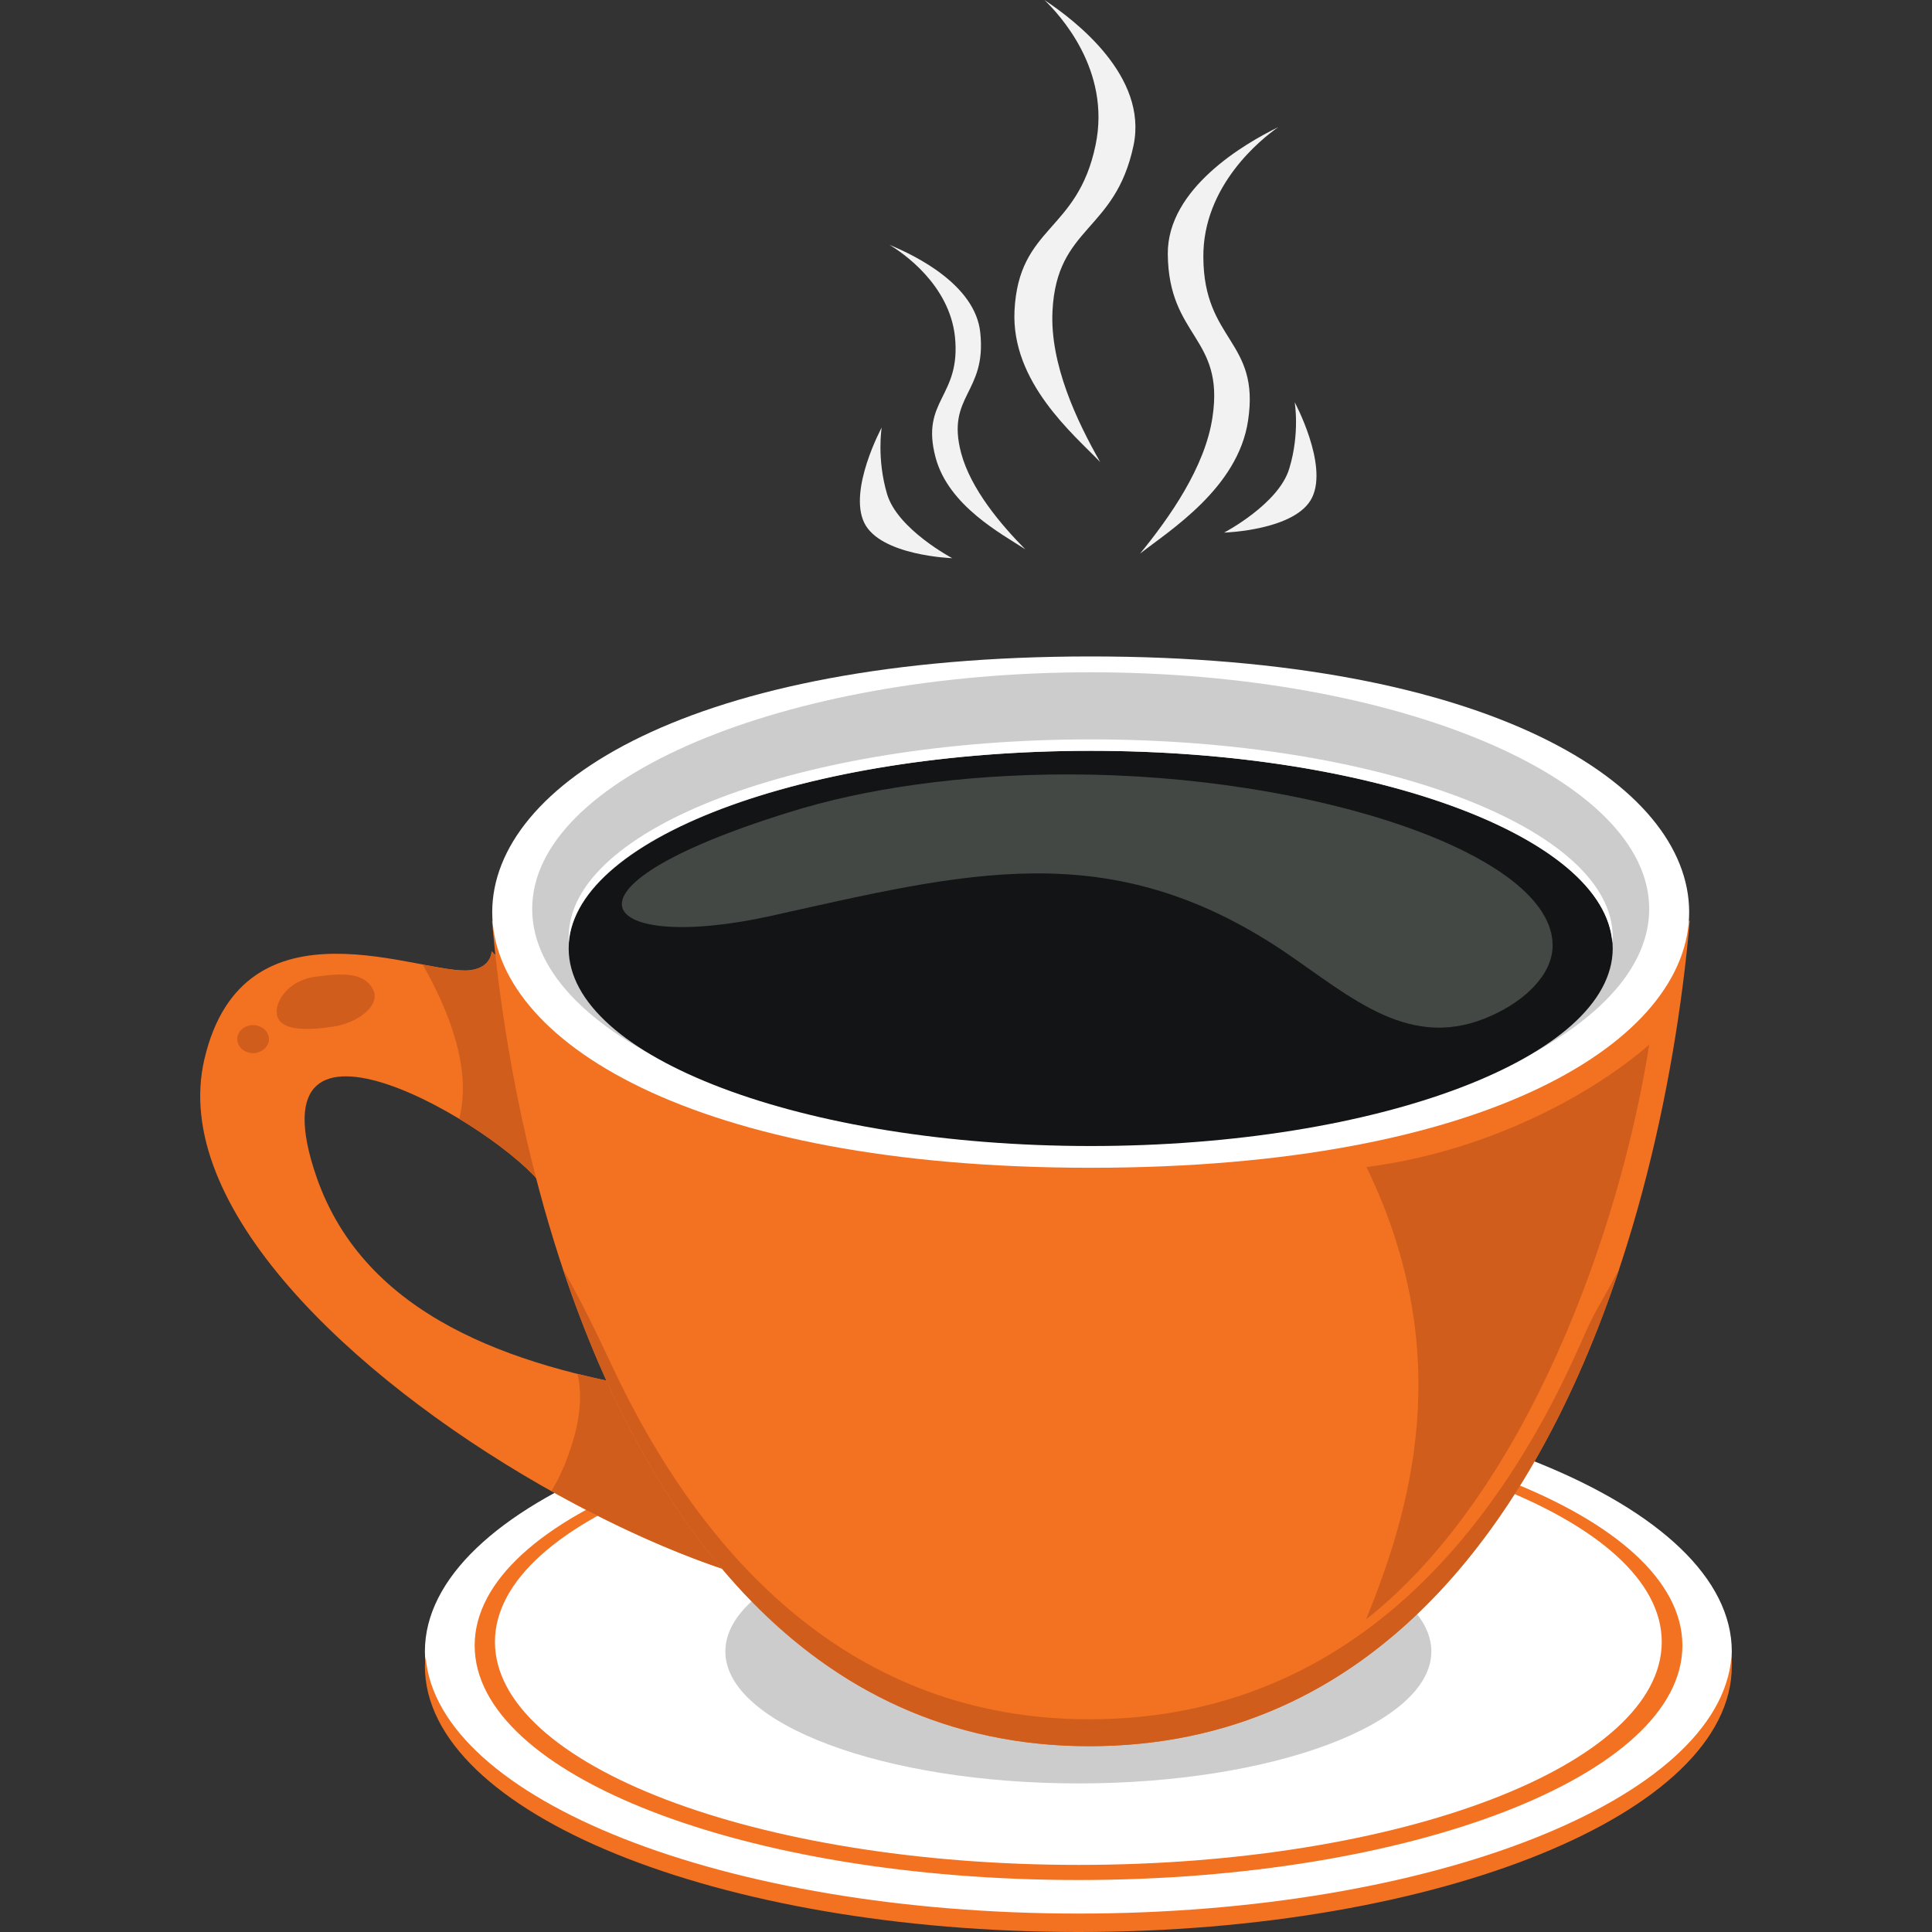 <?xml version="1.0" encoding="utf-8"?>
<!-- Generator: Adobe Illustrator 17.0.0, SVG Export Plug-In . SVG Version: 6.00 Build 0)  -->
<!DOCTYPE svg PUBLIC "-//W3C//DTD SVG 1.1//EN" "http://www.w3.org/Graphics/SVG/1.1/DTD/svg11.dtd">
<svg version="1.1" id="Layer_1" xmlns="http://www.w3.org/2000/svg" xmlns:xlink="http://www.w3.org/1999/xlink" x="0px" y="0px"
	 width="300px" height="300px" viewBox="0 0 300 300" enable-background="new 0 0 300 300" xml:space="preserve">
<rect x="0" y="0" width="300" height="300" fill="#333333" stroke="none"/>
<g>
	<path fill-rule="evenodd" clip-rule="evenodd" fill="#FFFFFF" d="M167.474,297.653c55.871,0,101.438-18.548,101.438-41.217
		c0-22.726-45.567-41.274-101.438-41.274c-55.871,0-101.496,18.548-101.496,41.274C65.978,279.105,111.603,297.653,167.474,297.653
		L167.474,297.653z"/>
	<path fill-rule="evenodd" clip-rule="evenodd" fill="#FFFFFF" d="M167.474,219.112c51.807,0,93.768,16.258,93.768,36.351
		s-41.961,36.408-93.768,36.408c-51.807,0-93.768-16.315-93.768-36.408S115.667,219.112,167.474,219.112L167.474,219.112z"/>
	<path fill-rule="evenodd" clip-rule="evenodd" fill="#F27222" d="M167.474,219.112c51.807,0,93.768,16.315,93.768,36.408
		s-41.961,36.408-93.768,36.408c-51.807,0-93.768-16.315-93.768-36.408S115.667,219.112,167.474,219.112L167.474,219.112z
		 M167.474,220.372c50.032,0,90.562,15.513,90.562,34.576c0,19.12-40.53,34.633-90.562,34.633s-90.619-15.513-90.619-34.633
		C76.855,235.885,117.442,220.372,167.474,220.372L167.474,220.372z"/>
	<path fill-rule="evenodd" clip-rule="evenodd" fill="#CCCCCC" d="M167.474,276.93c30.168,0,54.784-9.216,54.784-20.494
		c0-11.335-24.615-20.551-54.784-20.551c-30.226,0-54.841,9.217-54.841,20.551C112.633,267.714,137.248,276.93,167.474,276.93
		L167.474,276.93z"/>
	<path fill-rule="evenodd" clip-rule="evenodd" fill="#F27222" d="M268.855,257.295c0.057,0.515,0.057,0.973,0.057,1.431
		c0,22.784-45.395,41.274-101.438,41.274S65.978,281.51,65.978,258.726c0-0.458,0.057-0.916,0.115-1.431
		c1.832,22.154,46.483,39.843,101.381,39.843C222.315,297.138,267.023,279.449,268.855,257.295L268.855,257.295z"/>
	<path fill-rule="evenodd" clip-rule="evenodd" fill="#F27222" d="M76.34,147.728c0,0,0,2.519-3.32,2.92
		c-7.327,0.916-35.148-12.308-41.274,13.796c-10.705,45.567,112.773,106.075,111.113,74.19l-0.687-13.166
		c-0.687-12.651-77.911,0.859-93.023-42.705c-10.762-31.199,28.623-7.556,35.149,1.431c0,0,4.637-20.952,4.637-22.612
		C88.934,159.864,76.34,147.728,76.34,147.728L76.34,147.728z"/>
	<path fill-rule="evenodd" clip-rule="evenodd" fill="#D15D1C" d="M76.34,147.728c0,0,0,2.519-3.32,2.92
		c-1.603,0.229-4.236-0.286-7.385-0.859c4.122,7.213,7.671,16.315,5.667,23.928l0,0c5.839,3.549,10.991,7.671,12.995,10.476
		c0,0,4.637-20.952,4.637-22.612C88.934,159.864,76.34,147.728,76.34,147.728L76.34,147.728z M85.613,231.535
		c28.794,16.143,58.047,22.726,57.245,7.098l-0.687-13.166c-0.401-7.442-27.306-5.839-52.494-12.136
		c0.744,3.206,0.515,7.327-1.431,12.594C87.502,228.1,86.586,229.932,85.613,231.535L85.613,231.535z"/>
	<path fill-rule="evenodd" clip-rule="evenodd" fill="#F27222" d="M262.386,142.976c-4.637,52.551-28.336,128.172-93.252,128.172
		c-64.401,0-88.157-76.251-92.737-128.172c34.004,0.458,67.95,0.916,101.896,1.088L262.386,142.976z"/>
	<path fill-rule="evenodd" clip-rule="evenodd" fill="#D15D1C" d="M251.453,197.016c-12.995,39.041-38.068,74.133-82.319,74.133
		c-43.792,0-68.751-35.263-81.746-74.133c2.92,5.152,4.98,9.388,7.442,14.655c14.311,30.741,37.782,55.299,74.304,55.299
		c38.297,0,62.226-26.276,76.422-58.619C247.732,203.313,248.132,203.255,251.453,197.016L251.453,197.016z"/>
	<path fill-rule="evenodd" clip-rule="evenodd" fill="#D15D1C" d="M256.09,162.211c-4.465,28.565-18.948,69.553-43.964,89.245
		c6.755-16.658,14.254-40.988,0.057-70.24C230.558,178.869,246.816,170.282,256.09,162.211L256.09,162.211z"/>
	<path fill-rule="evenodd" clip-rule="evenodd" fill="#FFFFFF" d="M169.363,101.932c123.878,0,123.936,79.399,0,79.399
		S45.485,101.932,169.363,101.932L169.363,101.932z"/>
	<path fill-rule="evenodd" clip-rule="evenodd" fill="#CCCCCC" d="M169.363,177.896c47.743,0,86.726-16.544,86.726-36.752
		s-38.984-36.751-86.726-36.751c-47.8,0-86.726,16.544-86.726,36.751S121.563,177.896,169.363,177.896L169.363,177.896z"/>
	<path fill-rule="evenodd" clip-rule="evenodd" fill="#131416" d="M169.363,177.953c44.651,0,81.059-13.796,81.059-30.683
		s-36.408-30.683-81.059-30.683s-81.059,13.796-81.059,30.683S124.712,177.953,169.363,177.953L169.363,177.953z"/>
	<path fill-rule="evenodd" clip-rule="evenodd" fill="#434844" d="M165.871,120.25c-16.487,0-31.599,2.175-43.392,5.896
		c-38.755,12.021-29.252,21.925-2.805,16.086c30.397-6.755,52.551-12.708,79.685,5.496c10.419,7.041,19.692,15.8,32.401,9.903
		c5.038-2.29,9.331-6.297,9.331-10.819C241.091,132.5,203.653,120.25,165.871,120.25L165.871,120.25z"/>
	<path fill-rule="evenodd" clip-rule="evenodd" fill="#FFFFFF" d="M169.363,114.812c44.766,0,81.059,13.739,81.059,30.683
		c0,0.344-0.057,0.63-0.057,0.916c-1.202-16.544-37.038-29.825-81.002-29.825c-44.021,0-79.857,13.281-81.059,29.825
		c0-0.286,0-0.572,0-0.916C88.304,128.551,124.597,114.812,169.363,114.812L169.363,114.812z"/>
	<path fill-rule="evenodd" clip-rule="evenodd" fill="#D15D1C" d="M48.919,151.678c4.064-0.573,7.499-0.744,8.93,1.832
		c1.488,2.519-2.29,5.438-6.411,5.953c-4.064,0.573-7.671,0.515-8.358-1.603C42.393,155.685,44.798,152.193,48.919,151.678
		L48.919,151.678z"/>
	<path fill-rule="evenodd" clip-rule="evenodd" fill="#D15D1C" d="M39.302,163.527c1.317,0,2.462-0.973,2.462-2.175
		c0-1.202-1.145-2.175-2.462-2.175c-1.374,0-2.462,0.973-2.462,2.175C36.841,162.554,37.928,163.527,39.302,163.527L39.302,163.527z
		"/>
	<g>
		<path fill-rule="evenodd" clip-rule="evenodd" fill="#F2F2F2" d="M162.175,0c2.301,2.217,10.374,10.835,7.948,22.506
			c-2.803,13.595-11.922,12.508-12.591,25.727c-0.544,11.127,9.203,19.243,13.303,23.51c-3.598-6.317-7.823-15.185-7.404-23.468
			c0.669-13.261,9.747-12.173,12.591-25.727C178.238,11.838,167.027,3.221,162.175,0L162.175,0z"/>
		<path fill-rule="evenodd" clip-rule="evenodd" fill="#F2F2F2" d="M138.121,38.025c2.05,1.213,9.287,6.149,10.165,14.265
			c0.962,9.454-5.396,9.747-3.012,18.741c2.008,7.53,10.291,11.88,13.93,14.265c-3.765-3.807-8.45-9.329-9.956-14.934
			c-2.385-8.994,3.974-9.245,2.97-18.699C151.466,44.217,142.095,39.657,138.121,38.025L138.121,38.025z"/>
		<path fill-rule="evenodd" clip-rule="evenodd" fill="#F2F2F2" d="M198.485,19.745c-2.593,1.799-11.755,9.078-11.629,20.247
			c0.084,13.01,8.827,12.884,6.944,25.309c-1.548,10.458-12.173,17.067-16.775,20.665c4.518-5.522,10.123-13.428,11.253-21.209
			c1.882-12.466-6.819-12.34-6.944-25.308C181.25,29.241,193.34,22.255,198.485,19.745L198.485,19.745z"/>
		<path fill-rule="evenodd" clip-rule="evenodd" fill="#F2F2F2" d="M147.868,86.676c0,0-8.492-4.476-10.123-9.956
			c-1.631-5.522-0.837-10.333-0.837-10.333s-5.187,9.621-2.719,14.767C136.657,86.3,147.868,86.676,147.868,86.676L147.868,86.676z"
			/>
		<path fill-rule="evenodd" clip-rule="evenodd" fill="#F2F2F2" d="M190.077,82.702c0,0,8.492-4.434,10.123-9.956
			c1.673-5.48,0.837-10.291,0.837-10.291s5.187,9.621,2.719,14.767C201.33,82.367,190.077,82.702,190.077,82.702L190.077,82.702z"/>
	</g>
</g>
</svg>

